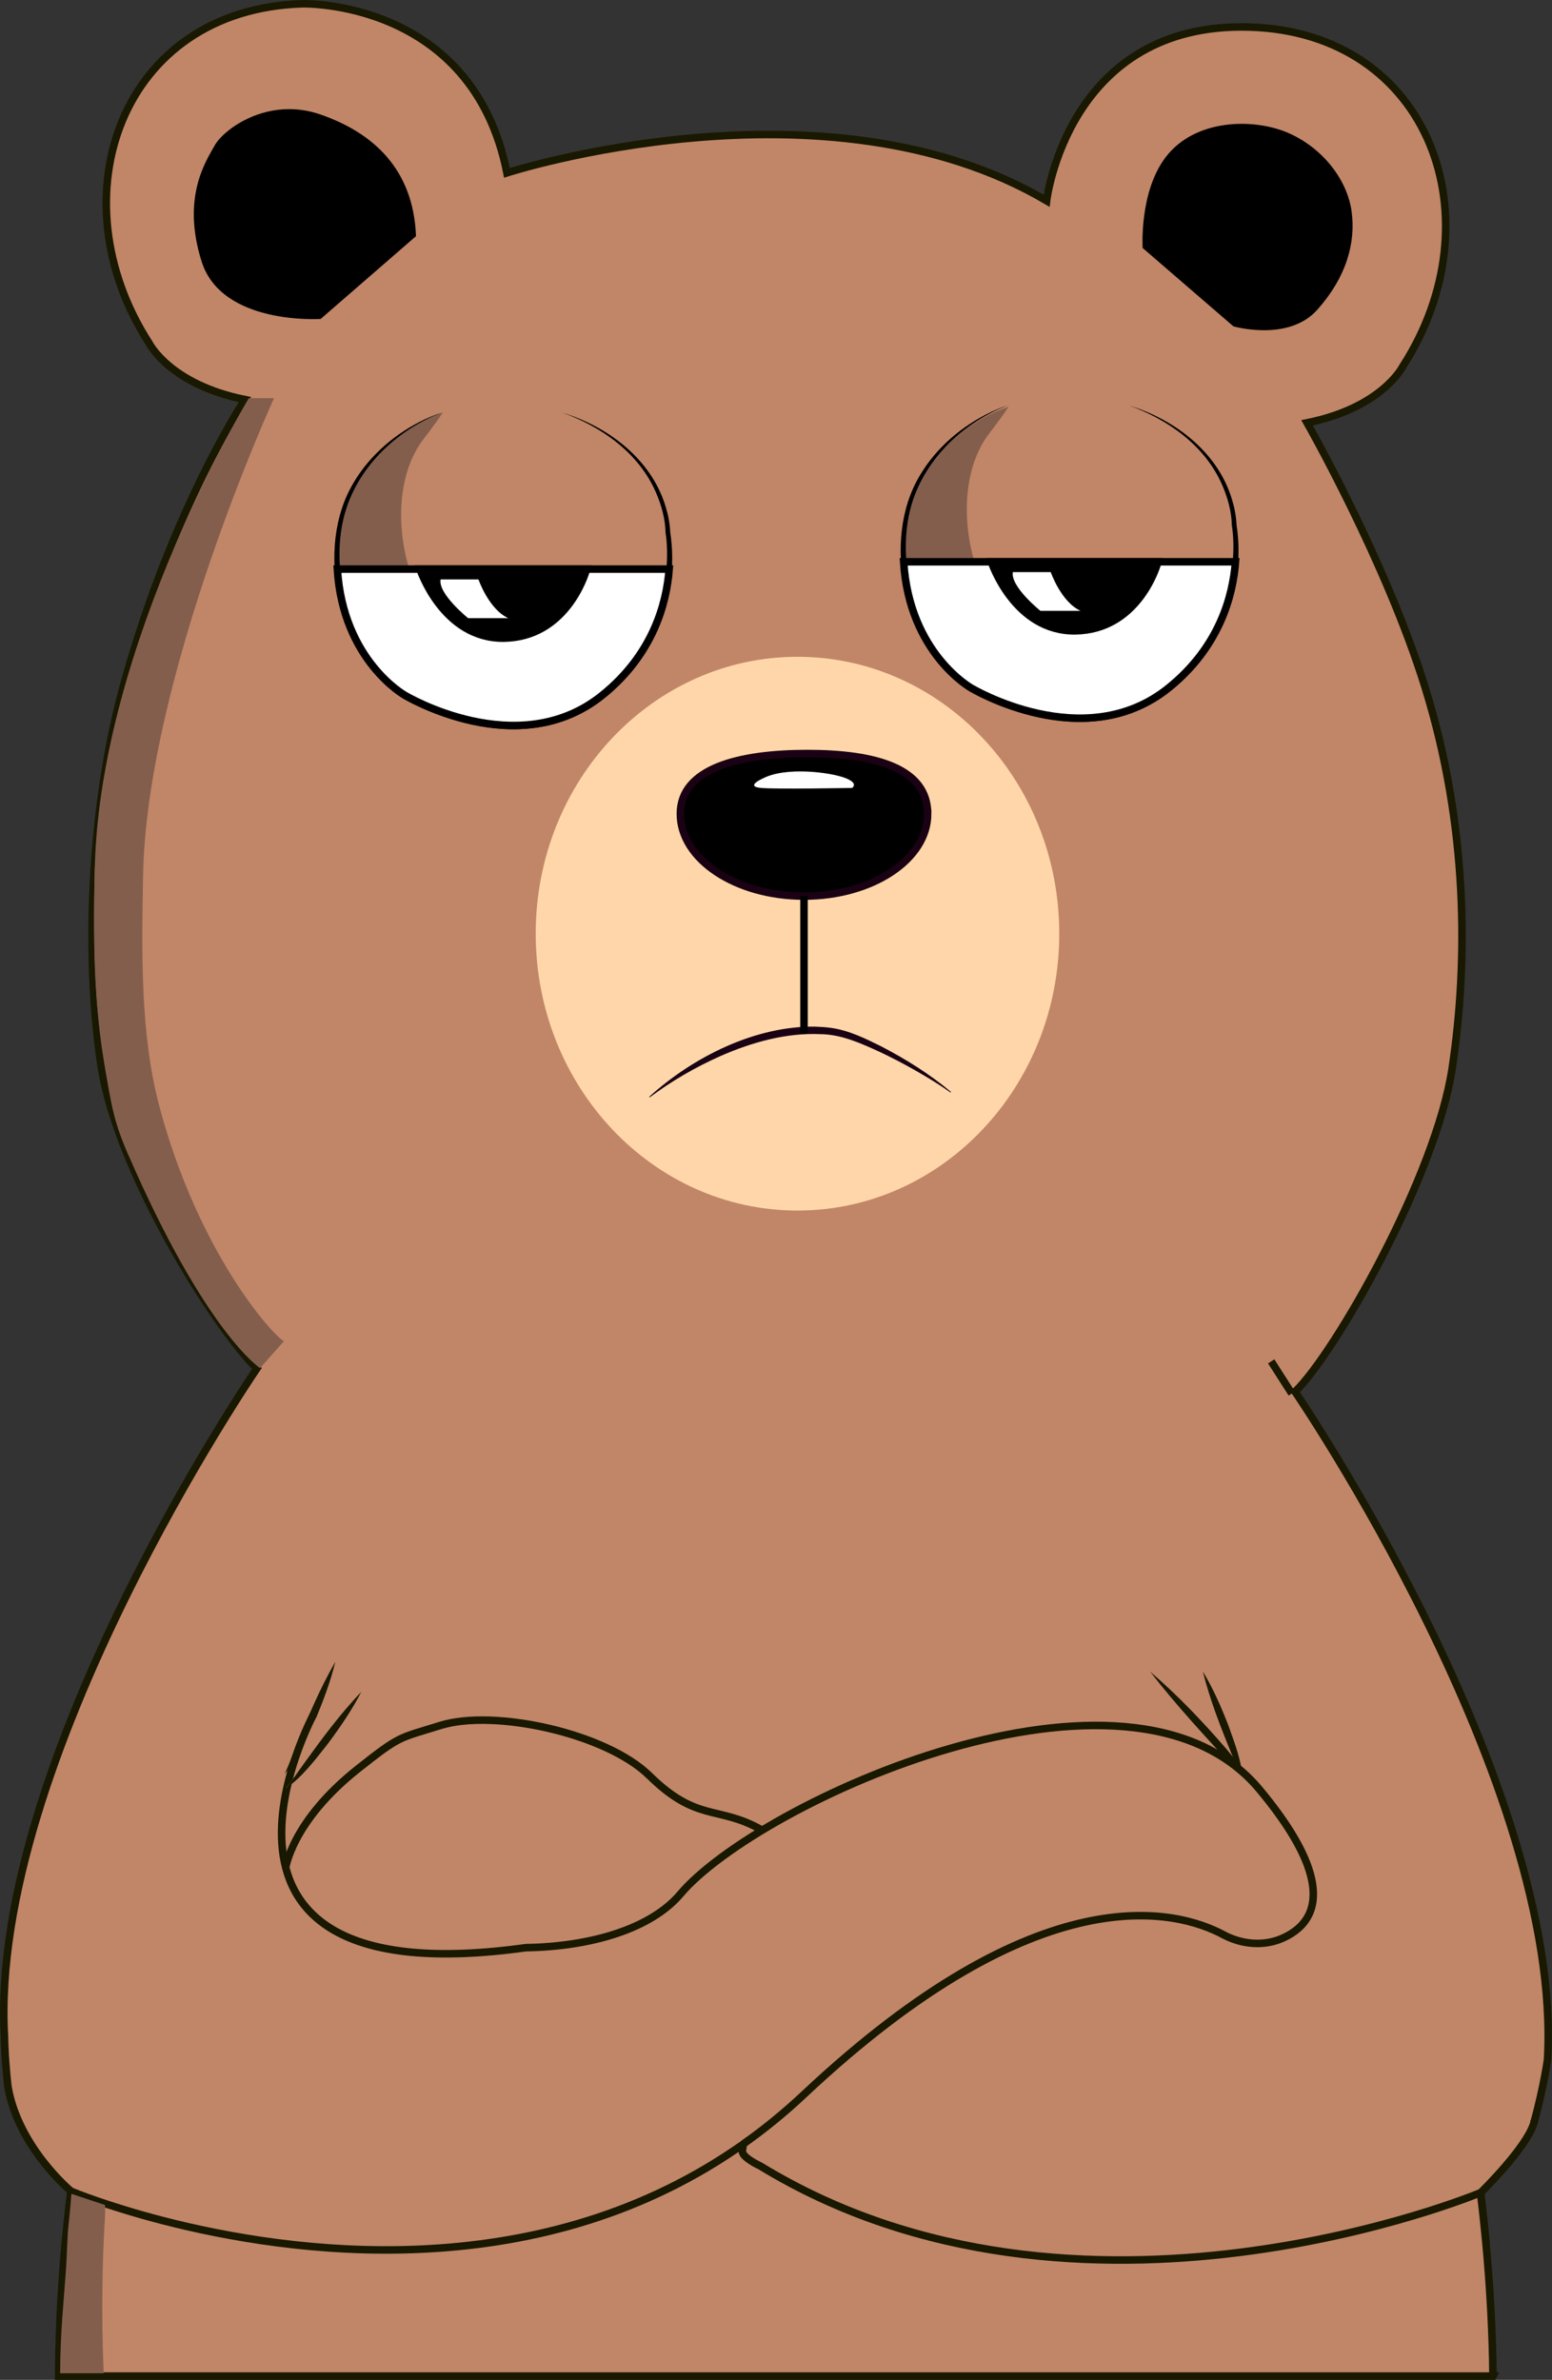 <svg width="619" height="949" viewBox="0 0 619 949" fill="none" xmlns="http://www.w3.org/2000/svg">
<rect x="0" y="0" width="619" height="949" fill="#333333" stroke="none"/>
<g clip-path="url(#clip0_50_36)">
<path d="M202.182 68.93C202.182 68.93 329.016 28.007 417.433 80.058C417.433 80.058 425.856 8.702 498.296 10.794C570.756 12.876 597.196 87.8 559.466 146.138C559.466 146.138 551.326 162.541 521.312 168.595C521.312 168.595 552.81 223.861 568.383 274.083C585.491 329.206 585.612 383.138 579.179 426.001C572.756 468.835 532.592 539.463 516.525 554.967C516.525 554.967 623.494 711.202 617.212 821.328C617.212 821.328 615.798 831.678 611.91 846.08L611.88 846.11C611.88 846.171 611.849 846.222 611.849 846.282C611.849 846.343 611.819 846.393 611.789 846.484C611.759 846.596 611.728 846.747 611.678 846.889C608.577 856.541 591.672 873.258 590.601 874.309L590.54 874.37C591.348 881.01 592.045 887.529 592.651 893.937C590.046 898.374 587.178 902.659 584.057 906.631H26.358C25.984 905.995 25.601 905.388 25.227 904.751C25.984 894.725 27.024 884.376 28.327 873.773C28.327 873.773 7.22 856.268 3.14 831.92V831.809C2.878 829.495 2.645 827.342 2.504 825.371V825.341C1.777 817.144 1.777 812.07 1.777 812.07C-4.505 701.974 102.464 545.709 102.464 545.709C86.397 530.205 46.718 467.612 40.285 424.779C33.862 381.945 35.609 322.354 49.737 271.687C69.077 202.252 97.677 159.327 97.677 159.327C67.653 153.273 59.493 136.869 59.493 136.869C21.813 78.522 48.243 3.608 120.683 1.516C120.683 1.516 188.458 -0.344 202.182 68.93Z" fill="#C18667" stroke="#191801" stroke-width="3" stroke-miterlimit="10"/>
<path d="M134.994 225.842C130.53 202.363 149.93 173.184 176.612 164.472C175.128 166.827 172.552 170.384 168.896 175.135C159.03 187.95 157.878 208.377 162.918 225.842H134.994Z" fill="#845E4D"/>
<path d="M224.299 164.563C243.144 170.283 260.868 183.968 265.958 203.728C266.715 206.184 267.281 210.186 267.301 212.106C269.371 225.427 267.392 239.254 261.928 251.534C253.789 269.423 237.832 285.241 217.705 289.476C202.354 292.73 186.367 289.668 172.017 283.886C167.816 282.148 163.665 280.278 159.797 277.863C154.909 274.558 150.667 270.353 147.102 265.714C140.801 257.457 136.549 247.653 134.751 237.424C131.954 222.264 132.994 205.779 141.104 192.347C147.678 181.28 157.929 172.648 169.492 167.181C171.815 166.15 174.158 165.038 176.662 164.563C175.41 164.805 174.239 165.331 173.067 165.816C155.868 173.457 141.235 188.415 136.943 207.073C134.66 216.847 135.115 227.186 137.054 236.97C139.962 251.554 147.779 265.573 159.807 274.497C179.864 287.03 209.403 293.266 231.056 281.592C251.415 270.272 264.463 248.714 265.907 225.407C266.19 221.051 266.099 216.604 265.443 212.359C265.332 206.911 263.787 201.332 261.585 196.309C254.788 180.673 240.003 170.162 224.31 164.553L224.299 164.563Z" fill="black"/>
<path d="M266.898 226.933C265.878 240.446 260.566 260.853 240.186 277.256C206.556 304.363 161.484 277.256 161.484 277.256C161.484 277.256 136.782 263.45 134.55 226.933H266.898Z" fill="white" stroke="black" stroke-width="3" stroke-miterlimit="10"/>
<path d="M233.934 226.943C233.238 229.753 225.35 254.111 201.001 254.465C176.653 254.819 167.503 226.943 167.503 226.943H233.934Z" fill="black" stroke="black" stroke-width="3" stroke-miterlimit="10"/>
<path d="M186.711 246.5C186.711 246.5 174.673 236.828 175.723 231.057H190.831C190.831 231.057 194.952 242.993 202.738 246.5H186.711Z" fill="white"/>
<path d="M360.616 223.608C356.152 200.129 375.553 170.95 402.234 162.238C400.75 164.593 398.174 168.151 394.519 172.901C384.652 185.717 383.501 206.143 388.54 223.608H360.616Z" fill="#845E4D"/>
<path d="M450.165 161.642C469.009 167.363 486.733 181.047 491.823 200.807C492.581 203.263 493.146 207.265 493.166 209.185C495.237 222.507 493.257 236.333 487.794 248.613C479.654 266.502 463.697 282.32 443.57 286.555C428.219 289.809 412.233 286.747 397.882 280.966C393.681 279.227 389.53 277.357 385.662 274.942C380.774 271.637 376.533 267.432 372.968 262.793C366.666 254.536 362.414 244.732 360.617 234.504C357.819 219.343 358.859 202.858 366.969 189.426C373.543 178.359 383.794 169.728 395.357 164.26C397.68 163.229 400.023 162.117 402.528 161.642C401.275 161.885 400.104 162.41 398.932 162.895C381.734 170.536 367.1 185.495 362.808 204.152C360.526 213.926 360.98 224.265 362.919 234.049C365.828 248.633 373.644 262.652 385.672 271.576C405.729 284.109 435.269 290.345 456.921 278.671C477.281 267.351 490.329 245.793 491.773 222.486C492.055 218.13 491.965 213.683 491.308 209.438C491.197 203.99 489.652 198.411 487.45 193.388C480.654 177.753 465.869 167.241 450.175 161.632L450.165 161.642Z" fill="black"/>
<path d="M492.762 224.022C491.742 237.536 486.43 257.942 466.05 274.345C432.42 301.452 387.348 274.345 387.348 274.345C387.348 274.345 362.646 260.539 360.414 224.022H492.762Z" fill="white" stroke="black" stroke-width="3" stroke-miterlimit="10"/>
<path d="M461.819 224.022C461.122 226.832 453.235 251.19 428.886 251.544C404.537 251.898 395.388 224.022 395.388 224.022H461.819Z" fill="black" stroke="black" stroke-width="3" stroke-miterlimit="10"/>
<path d="M414.959 243.58C414.959 243.58 402.921 233.907 403.971 228.136H419.079C419.079 228.136 423.2 240.072 430.986 243.58H414.959Z" fill="white"/>
<path d="M127.904 127.177C127.904 127.177 88.457 129.845 80.398 104.244C72.339 78.643 82.145 64.261 85.65 57.954C89.154 51.637 106.747 38.316 127.904 45.684C149.062 53.052 164.907 67.626 165.917 94.177L127.904 127.177Z" fill="black"/>
<path d="M455.729 98.907C455.729 98.907 454.325 76.733 464.788 62.846C476.583 47.18 500.175 47.069 513.839 53.022C527.503 58.985 537.309 71.608 539.066 84.232C540.813 96.856 536.965 110.531 525.402 123.508C513.839 136.485 491.924 130.128 491.924 130.128L455.739 98.897L455.729 98.907Z" fill="black"/>
<path d="M458.688 666.549C458.688 666.549 499.428 709.17 503.932 718.155L458.688 666.549Z" fill="#C18667"/>
<path d="M458.688 666.549C469.606 675.888 479.492 686.298 488.895 697.133C494.328 703.773 500.206 710.343 503.932 718.155C500.559 713.658 496.348 709.504 492.571 705.33C480.977 692.766 469.171 680.082 458.688 666.549Z" fill="#191801"/>
<path d="M479.765 666.549C479.765 666.549 495.135 703.702 495.782 710.646L479.765 666.549Z" fill="#C18667"/>
<path d="M479.765 666.549C483.845 673.31 486.986 680.507 489.854 687.834C492.48 695.192 495.439 702.762 495.782 710.656C494.722 707.442 492.672 702.975 491.379 699.791C486.935 688.976 482.583 677.939 479.755 666.559L479.765 666.549Z" fill="#191801"/>
<path d="M133.732 662.688C133.732 662.688 118.098 701.681 113.493 707.371L133.732 662.688Z" fill="#C18667"/>
<path d="M133.731 662.688C131.792 670.713 128.874 678.384 125.672 685.954C122.259 693.373 118.967 701.196 113.503 707.371C115.088 704.208 116.826 699.366 118.199 696.051C122.804 684.721 127.601 673.29 133.731 662.678V662.688Z" fill="#191801"/>
<path d="M109.302 158.771C109.302 158.771 58.443 269.777 57.059 349.461C56.524 380.217 55.888 412.68 63.735 441.819C79.247 499.429 108.292 531.994 113.24 534.824L103.717 545.547C103.717 545.547 82.085 531.63 51.222 460.588C45.637 447.732 44.345 438.908 40.86 417.643C38.386 402.523 36.801 383.38 37.821 345.448C40.224 255.759 99.253 158.771 99.253 158.771H109.302Z" fill="#845E4D"/>
<path d="M507.002 542.859L515.212 555.685" stroke="#191801" stroke-width="3" stroke-miterlimit="10"/>
<path d="M318.069 482.722C375.729 482.722 422.473 433.29 422.473 372.313C422.473 311.335 375.729 261.904 318.069 261.904C260.408 261.904 213.665 311.335 213.665 372.313C213.665 433.29 260.408 482.722 318.069 482.722Z" fill="#FFD6A9"/>
<path d="M369.987 324.507C369.987 342.629 347.911 357.324 320.674 357.324C293.437 357.324 271.36 342.629 271.36 324.507C271.36 306.385 294.75 300.482 321.987 300.482C349.224 300.482 369.977 306.375 369.977 324.507H369.987Z" fill="black" stroke="#1A0113" stroke-width="3" stroke-miterlimit="10"/>
<path d="M258.939 437.352C276.421 421.484 301.224 409.022 325.199 409.385C327.28 409.456 329.572 409.598 331.622 409.901C338.712 410.922 345.367 414.217 351.558 417.299C361.364 422.403 370.817 428.306 379.29 435.411L379.118 435.654C374.644 432.49 369.958 429.63 365.191 426.911C360.425 424.202 355.567 421.655 350.598 419.331C343.165 415.935 335.51 412.478 327.209 412.377C313.505 411.791 299.952 415.601 287.479 421.049C277.471 425.496 267.917 431.025 259.131 437.584L258.939 437.342V437.352Z" fill="#1A0113"/>
<path d="M320.675 412.135V357.334" stroke="black" stroke-width="3" stroke-miterlimit="10"/>
<path d="M125.086 683.589C125.086 683.589 63.775 796.94 209.726 776.655C235.55 776.251 259.555 769.206 271.361 755.268C302.365 718.641 450.275 650.934 502.386 713.627C513.101 726.494 519.09 736.722 521.867 744.868L521.897 744.959V744.99C527.311 760.989 520.251 768.842 512.021 772.663C504.345 776.261 495.377 775.472 487.904 771.47C469.292 761.525 414.747 746.779 320.654 835.175C312.807 842.563 304.698 849.112 296.447 854.964" fill="#C18667"/>
<path d="M125.086 683.589C125.086 683.589 63.775 796.94 209.726 776.655C235.55 776.251 259.555 769.206 271.361 755.268C302.365 718.641 450.275 650.934 502.386 713.627C513.101 726.494 519.09 736.722 521.867 744.868L521.898 744.959V744.99C527.311 760.989 520.251 768.842 512.021 772.663C504.345 776.261 495.377 775.472 487.904 771.47C469.292 761.525 414.747 746.779 320.654 835.175C312.807 842.563 304.698 849.112 296.447 854.964" stroke="#191801" stroke-width="3" stroke-miterlimit="10"/>
<path d="M595.469 947.484H23.399C23.47 933.86 24.026 919.609 25.167 904.731C25.631 898.424 26.227 891.986 26.924 885.437C27.338 881.576 27.782 877.675 28.267 873.753C28.267 873.753 28.287 873.763 28.338 873.783C29.408 874.218 43.072 879.817 64.755 885.437C116.109 898.717 212.473 912.069 293.195 857.228C294.296 856.48 295.376 855.722 296.467 854.974L296.083 857.673C295.77 860.28 303.173 863.676 303.173 863.676C430.33 941.369 590.48 874.37 590.48 874.37C591.298 881.01 591.985 887.529 592.601 893.937C592.601 893.967 592.611 894.018 592.611 894.048C594.378 912.867 595.277 930.676 595.459 947.504L595.469 947.484Z" fill="#C18667" stroke="#191801" stroke-width="3" stroke-miterlimit="10"/>
<path d="M113.907 744.919C113.907 744.919 116.402 726.211 142.79 705.319C159.797 691.857 158.878 693.282 175.622 688.047C197.063 681.346 241.771 691.139 259.03 708.089C278.057 726.777 286.257 719.853 303.557 729.576" fill="#C18667"/>
<path d="M113.907 744.919C113.907 744.919 116.402 726.211 142.79 705.319C159.797 691.857 158.878 693.282 175.622 688.047C197.063 681.346 241.771 691.139 259.03 708.089C278.057 726.777 286.257 719.853 303.557 729.576" stroke="#191801" stroke-width="3" stroke-miterlimit="10"/>
<path d="M144.124 674.604C144.124 674.604 119.724 708.786 113.907 713.233L144.124 674.604Z" fill="#C18667"/>
<path d="M144.124 674.604C140.347 681.942 135.701 688.703 130.793 695.303C125.723 701.711 120.674 708.523 113.907 713.233C116.2 710.534 119.027 706.249 121.148 703.348C128.298 693.433 135.661 683.458 144.124 674.604Z" fill="#191801"/>
<path d="M304.193 310.438C304.102 310.488 297.093 313.591 303.435 314.187C309.777 314.784 339.852 314.187 339.852 314.187C339.852 314.187 342.731 312.368 337.045 310.205C331.359 308.032 313.554 305.556 304.203 310.438H304.193Z" fill="white"/>
<path d="M40.962 905.509C40.719 916.374 40.689 930.332 41.355 946.362H23.995C23.995 930.575 25.449 917.284 26.227 906.116C26.863 897.151 26.762 892.128 27.348 887.105C27.954 881.889 28.469 874.804 28.469 874.804L41.87 879.272C41.87 879.272 42.002 882.132 41.87 884.305C41.598 888.247 41.194 895.584 40.962 905.499V905.509Z" fill="#845E4D"/>
<path d="M51.222 460.588C45.637 447.731 44.647 442.728 41.173 421.463C38.699 406.343 36.8 383.38 37.821 345.448" fill="#845E4D"/>
</g>
<defs>
<clipPath id="clip0_50_36">
<rect width="619" height="949" fill="white"/>
</clipPath>
</defs>
</svg>
